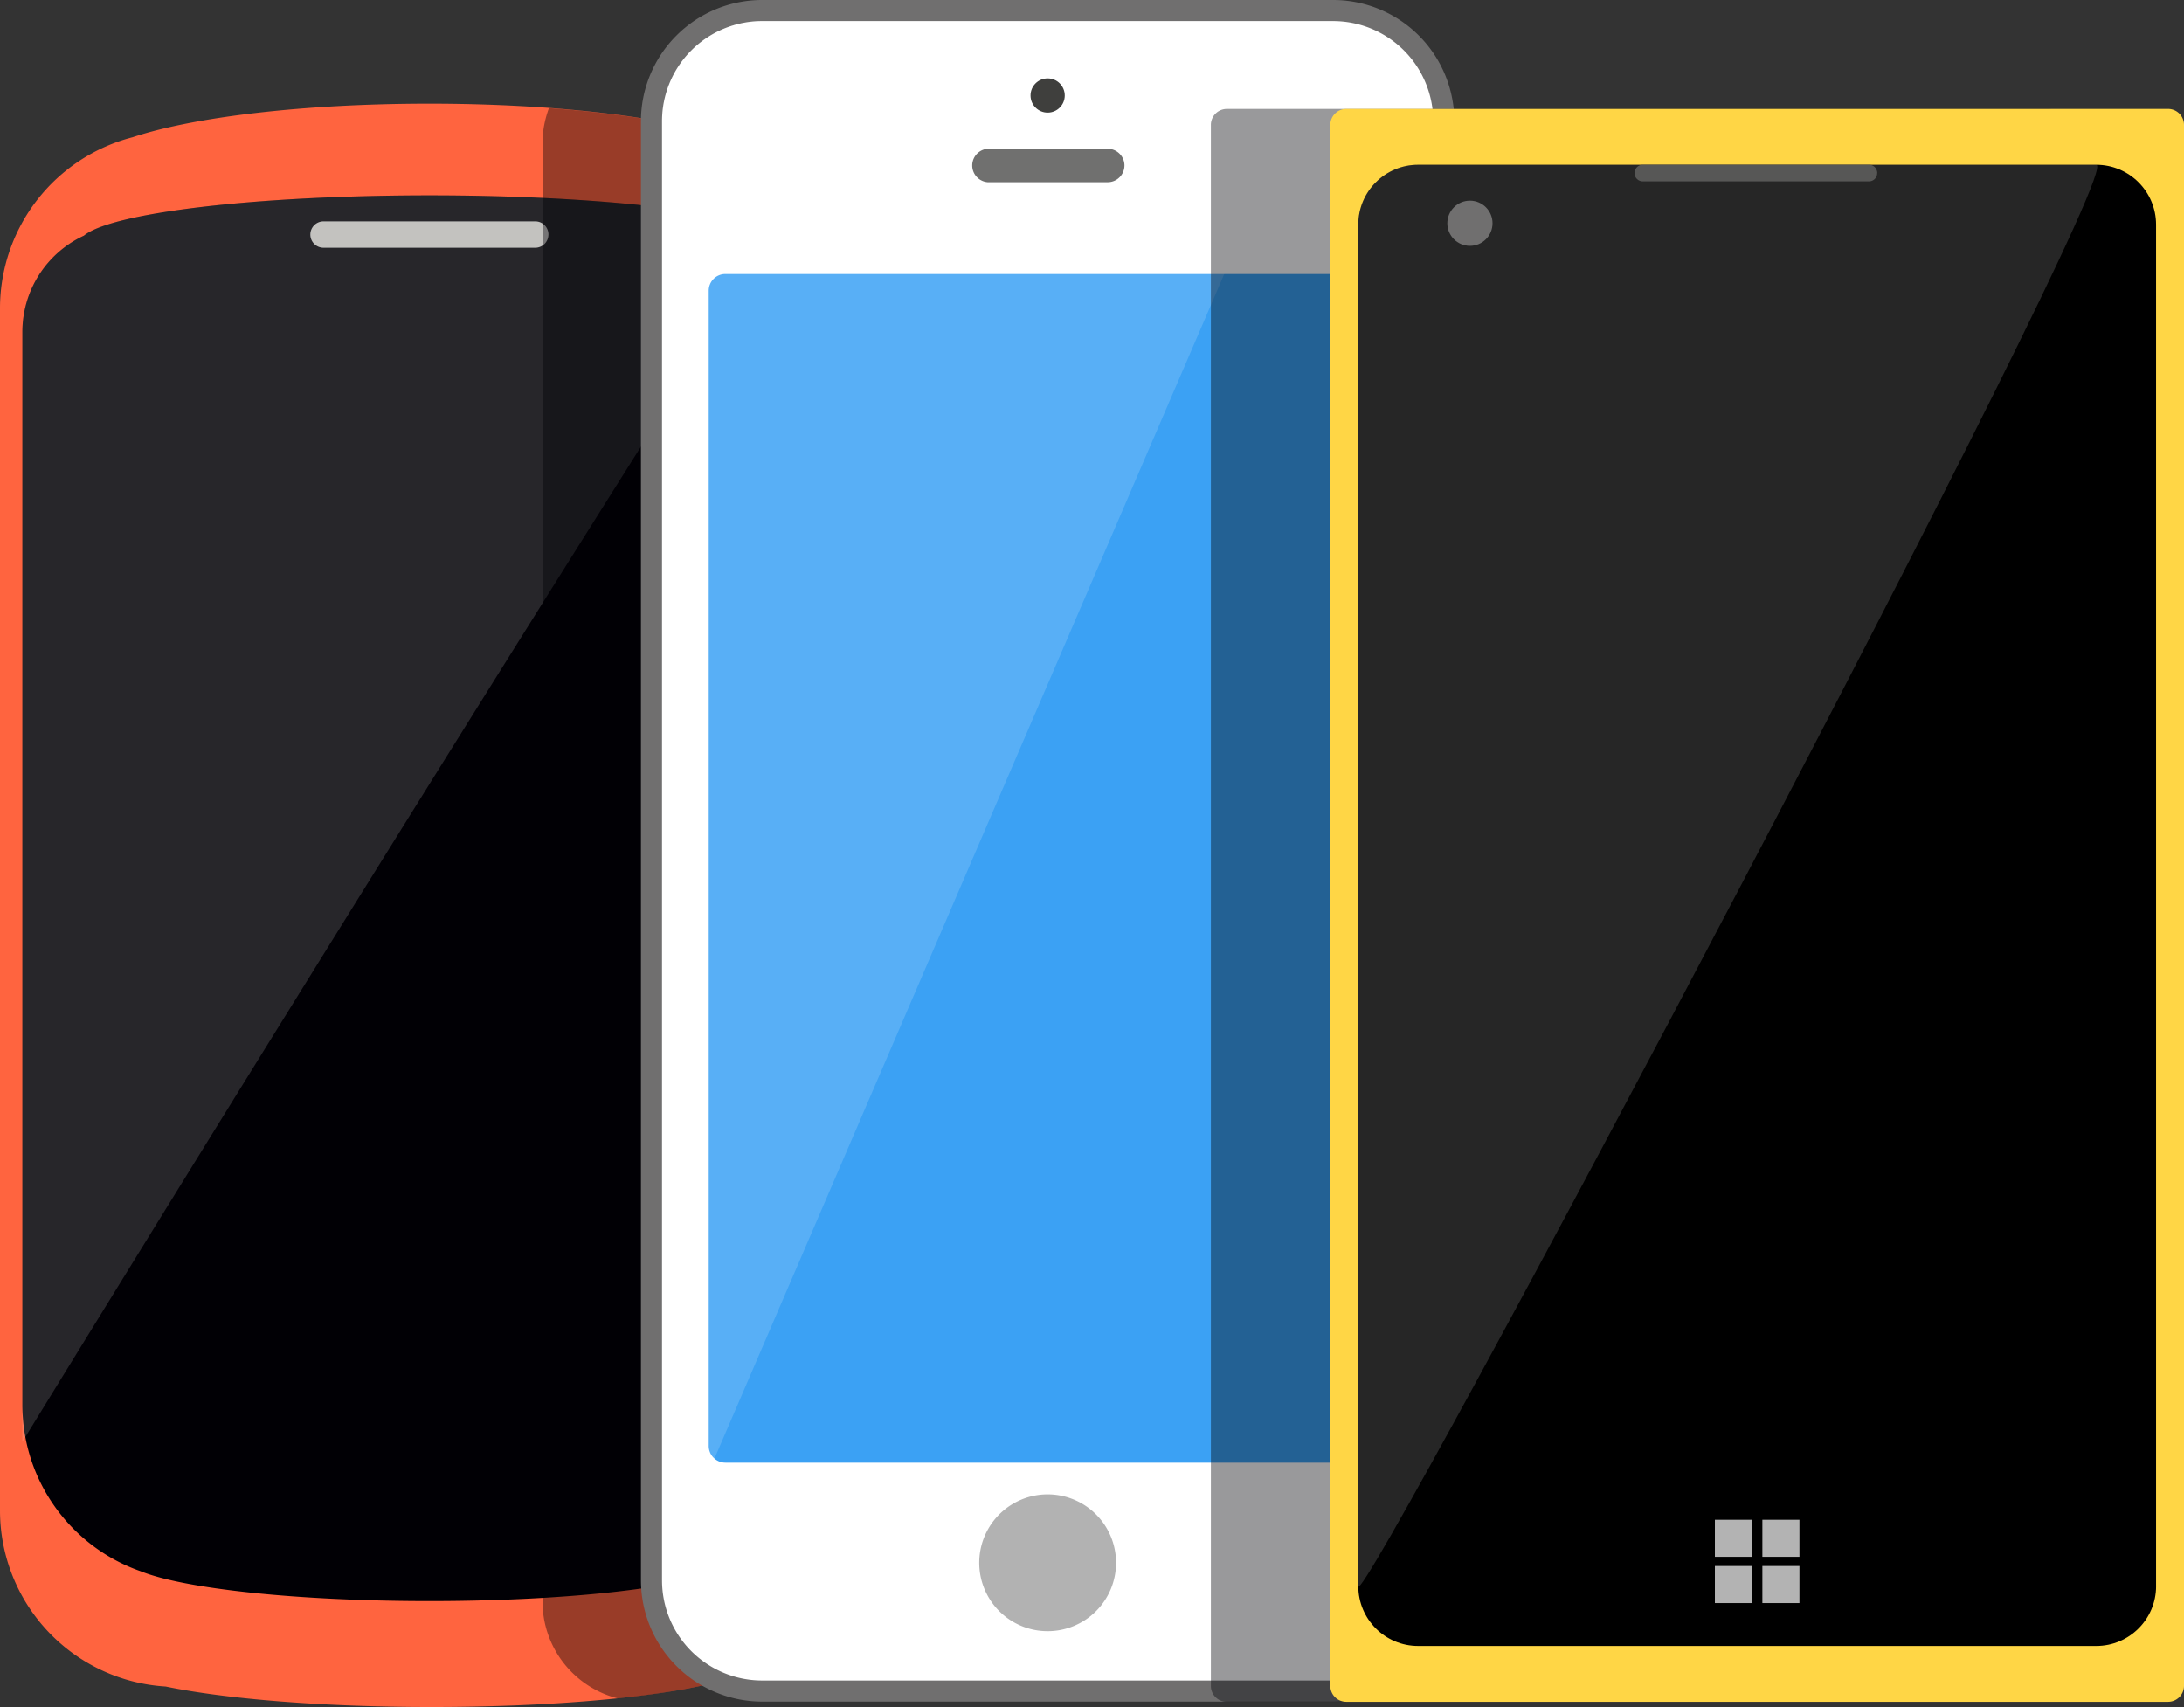 <svg xmlns="http://www.w3.org/2000/svg" width="72.478" height="56.651" viewBox="0 0 72.478 56.651"><rect x="0" y="0" width="72.478" height="56.651" fill="#333333" stroke="none"/><path fill="#FF643F" d="M24.093 4.557C22.09 3.887 18.43 3.44 14.25 3.44c-4.185 0-7.84.447-9.85 1.115A5.864 5.864 0 0 0 0 10.232v39.895a5.853 5.853 0 0 0 5.498 5.842c1.992.413 5.205.68 8.826.68 3.68 0 6.937-.274 8.924-.7a5.854 5.854 0 0 0 5.248-5.824V10.232c0-2.733-1.87-5.03-4.403-5.675z"/><path fill="#010005" d="M25.71 7.82c-.907-.758-5.693-1.337-11.46-1.337-5.77 0-10.555.58-11.464 1.337a3.52 3.52 0 0 0-2.043 3.195V46.614c0 2.56 1.64 4.734 3.926 5.53 1.43.578 5.178.99 9.58.99 4.397 0 8.145-.413 9.576-.99a5.854 5.854 0 0 0 3.93-5.53V11.015a3.515 3.515 0 0 0-2.047-3.195z"/><path fill="#B8B7B4" d="M18.2 7.782c0 .245-.195.44-.44.44h-7.023a.437.437 0 0 1 0-.876h7.024c.245 0 .44.195.44.436z"/><path opacity=".15" fill="#FFF" d="M25.71 7.82c-.907-.758-5.693-1.337-11.46-1.337-5.77 0-10.555.58-11.464 1.337a3.52 3.52 0 0 0-2.043 3.195V47.847S15.197 24.292 25.71 7.82z"/><path opacity=".4" fill="#010005" d="M24.093 4.557c-1.335-.448-3.41-.788-5.876-.97-.13.356-.213.74-.213 1.144v48.424a3.317 3.317 0 0 0 2.493 3.207 26.83 26.83 0 0 0 2.75-.41 5.854 5.854 0 0 0 5.25-5.823V10.232c0-2.733-1.87-5.03-4.404-5.675z"/><path fill="#FFF" d="M25.29 56.12a3.676 3.676 0 0 1-3.67-3.674V4.02A3.675 3.675 0 0 1 25.29.35h18.95a3.678 3.678 0 0 1 3.674 3.67v48.426a3.678 3.678 0 0 1-3.675 3.673H25.29z"/><path fill="#706F6F" d="M44.24.7a3.324 3.324 0 0 1 3.324 3.32v48.426a3.324 3.324 0 0 1-3.325 3.323H25.29a3.322 3.322 0 0 1-3.32-3.324V4.02A3.322 3.322 0 0 1 25.29.7h18.95m0-.7H25.29a4.025 4.025 0 0 0-4.02 4.02v48.426a4.027 4.027 0 0 0 4.02 4.023h18.95a4.028 4.028 0 0 0 4.024-4.024V4.02A4.027 4.027 0 0 0 44.24 0z"/><path fill="#3BA1F4" d="M46.012 47.986a.553.553 0 0 1-.554.554H24.075a.555.555 0 0 1-.556-.554V9.648c0-.308.247-.555.555-.555h21.383c.308 0 .554.248.554.555v38.338z"/><path fill="#B2B2B2" d="M37.037 51.862a2.268 2.268 0 0 1-2.27 2.27 2.268 2.268 0 0 1-2.27-2.27 2.27 2.27 0 0 1 4.54 0z"/><circle fill="#1D1D1B" cx="34.767" cy="3.169" r=".568"/><path fill="#575756" d="M37.316 5.492a.557.557 0 0 1-.558.555h-3.984a.557.557 0 0 1 0-1.11h3.984c.306 0 .558.248.558.555z"/><path opacity=".15" fill="#FFF" d="M21.97 52.446V4.02A3.322 3.322 0 0 1 25.29.7h18.95L21.97 52.446z"/><path opacity=".4" fill="#010005" d="M67.98 3.615H40.714a.53.53 0 0 0-.53.53v51.803c0 .292.234.528.53.528H67.98a.527.527 0 0 0 .528-.528V4.144c0-.29-.235-.53-.528-.53z"/><path fill="#FFD645" d="M72.478 55.948a.53.53 0 0 1-.53.528h-27.27a.53.53 0 0 1-.53-.528V4.144c0-.29.238-.53.53-.53h27.27a.53.53 0 0 1 .53.53v51.804z"/><path d="M71.552 52.638c0 1.096-.89 1.985-1.986 1.985H47.063c-1.1 0-1.987-.89-1.987-1.985V7.453c0-1.096.89-1.985 1.987-1.985h22.502c1.096 0 1.986.89 1.986 1.985v45.185z"/><path opacity=".15" fill="#FFF" d="M45.076 52.638V7.453c0-1.096.89-1.985 1.987-1.985h22.502c1.096 0-24.49 48.266-24.49 47.17z"/><path fill="#575756" d="M62.296 5.744a.274.274 0 0 1-.275.275h-7.503a.275.275 0 0 1 0-.55h7.504c.154-.002.276.122.276.274z"/><circle fill="#706F6F" cx="48.781" cy="7.409" r=".75"/><g fill="#FFF"><path opacity=".7" d="M56.91 50.435h1.23v1.23h-1.23zM58.486 50.435h1.23v1.23h-1.23zM56.91 51.97h1.23v1.23h-1.23zM58.486 51.97h1.23v1.23h-1.23z"/></g></svg>